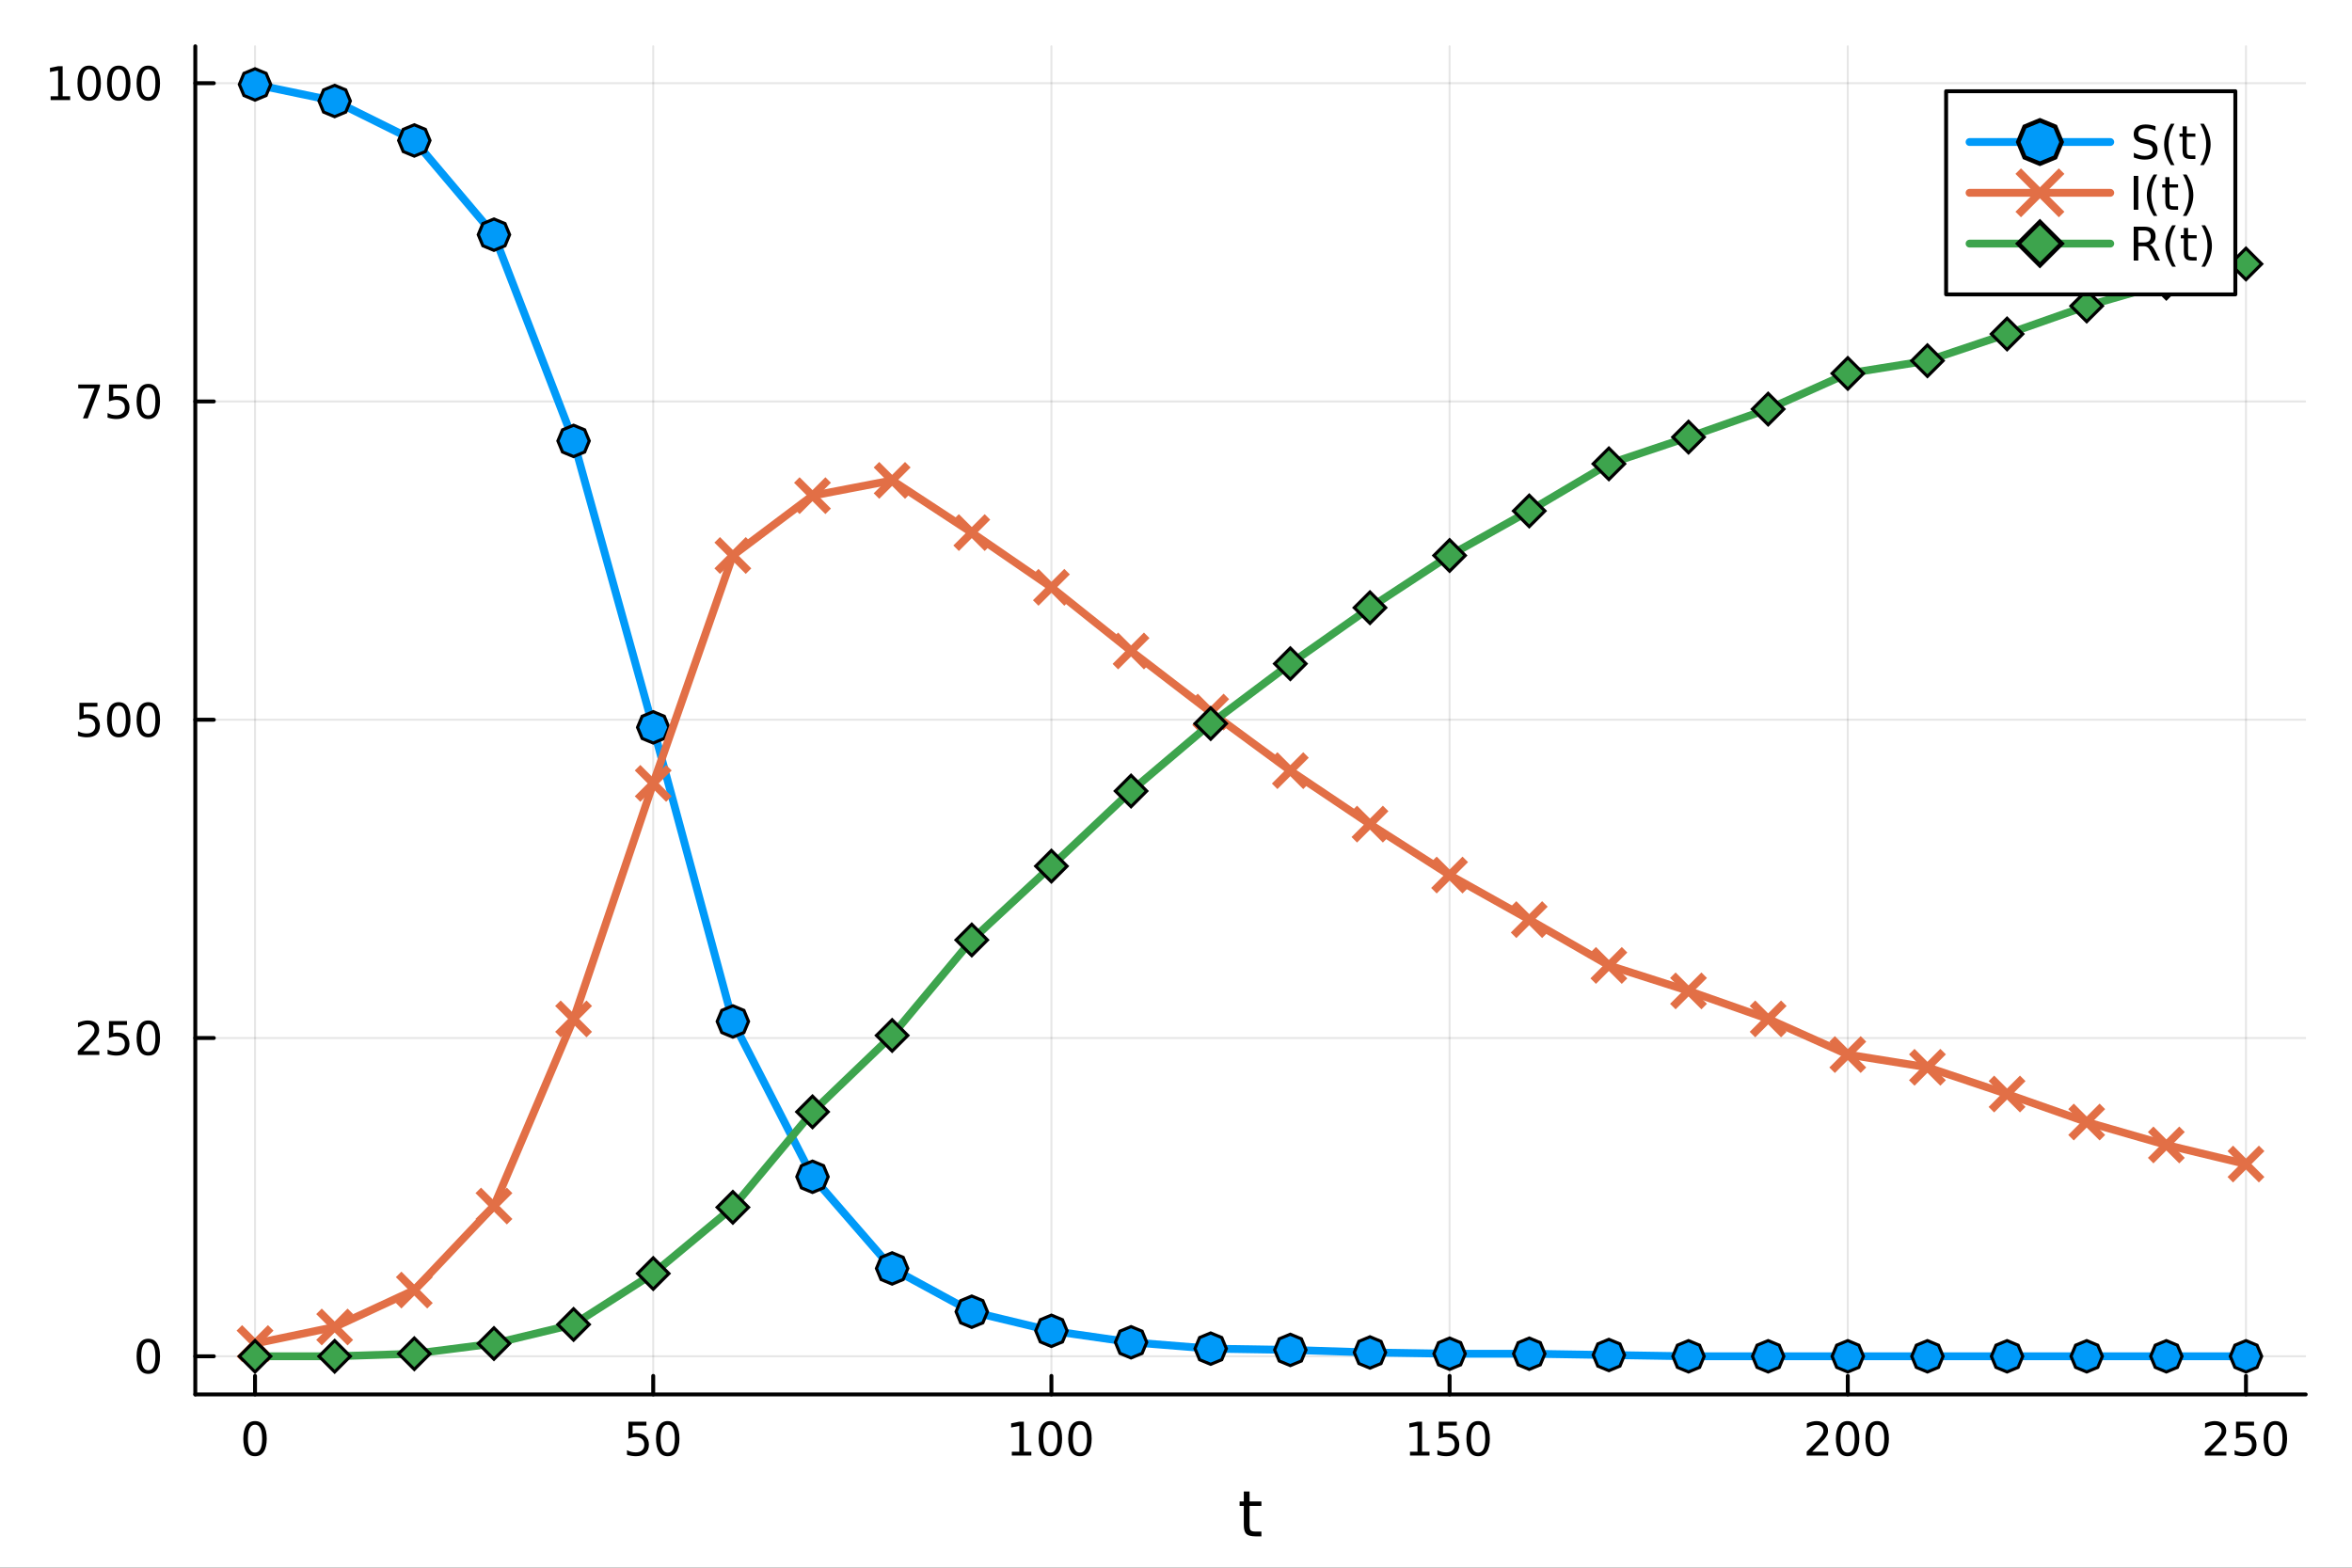 <?xml version="1.0" encoding="utf-8"?>
<svg xmlns="http://www.w3.org/2000/svg" xmlns:xlink="http://www.w3.org/1999/xlink" width="600" height="400" viewBox="0 0 2400 1600">
<rect x="0" y="0" width="2400" height="1600" fill="#333333" stroke="none"/>
<defs>
  <clipPath id="clip280">
    <rect x="0" y="0" width="2400" height="1600"/>
  </clipPath>
</defs>
<path clip-path="url(#clip280)" d="M0 1600 L2400 1600 L2400 0 L0 0  Z" fill="#ffffff" fill-rule="evenodd" fill-opacity="1"/>
<defs>
  <clipPath id="clip281">
    <rect x="480" y="0" width="1681" height="1600"/>
  </clipPath>
</defs>
<path clip-path="url(#clip280)" d="M199.283 1423.18 L2352.76 1423.18 L2352.76 47.244 L199.283 47.244  Z" fill="#ffffff" fill-rule="evenodd" fill-opacity="1"/>
<defs>
  <clipPath id="clip282">
    <rect x="199" y="47" width="2154" height="1377"/>
  </clipPath>
</defs>
<polyline clip-path="url(#clip282)" style="stroke:#000000; stroke-linecap:round; stroke-linejoin:round; stroke-width:2; stroke-opacity:0.1; fill:none" points="260.231,1423.18 260.231,47.244 "/>
<polyline clip-path="url(#clip282)" style="stroke:#000000; stroke-linecap:round; stroke-linejoin:round; stroke-width:2; stroke-opacity:0.1; fill:none" points="666.546,1423.18 666.546,47.244 "/>
<polyline clip-path="url(#clip282)" style="stroke:#000000; stroke-linecap:round; stroke-linejoin:round; stroke-width:2; stroke-opacity:0.1; fill:none" points="1072.86,1423.18 1072.86,47.244 "/>
<polyline clip-path="url(#clip282)" style="stroke:#000000; stroke-linecap:round; stroke-linejoin:round; stroke-width:2; stroke-opacity:0.1; fill:none" points="1479.18,1423.18 1479.18,47.244 "/>
<polyline clip-path="url(#clip282)" style="stroke:#000000; stroke-linecap:round; stroke-linejoin:round; stroke-width:2; stroke-opacity:0.1; fill:none" points="1885.49,1423.18 1885.49,47.244 "/>
<polyline clip-path="url(#clip282)" style="stroke:#000000; stroke-linecap:round; stroke-linejoin:round; stroke-width:2; stroke-opacity:0.1; fill:none" points="2291.81,1423.18 2291.81,47.244 "/>
<polyline clip-path="url(#clip280)" style="stroke:#000000; stroke-linecap:round; stroke-linejoin:round; stroke-width:4; stroke-opacity:1; fill:none" points="199.283,1423.18 2352.76,1423.18 "/>
<polyline clip-path="url(#clip280)" style="stroke:#000000; stroke-linecap:round; stroke-linejoin:round; stroke-width:4; stroke-opacity:1; fill:none" points="260.231,1423.18 260.231,1404.28 "/>
<polyline clip-path="url(#clip280)" style="stroke:#000000; stroke-linecap:round; stroke-linejoin:round; stroke-width:4; stroke-opacity:1; fill:none" points="666.546,1423.18 666.546,1404.28 "/>
<polyline clip-path="url(#clip280)" style="stroke:#000000; stroke-linecap:round; stroke-linejoin:round; stroke-width:4; stroke-opacity:1; fill:none" points="1072.86,1423.18 1072.86,1404.28 "/>
<polyline clip-path="url(#clip280)" style="stroke:#000000; stroke-linecap:round; stroke-linejoin:round; stroke-width:4; stroke-opacity:1; fill:none" points="1479.18,1423.18 1479.18,1404.28 "/>
<polyline clip-path="url(#clip280)" style="stroke:#000000; stroke-linecap:round; stroke-linejoin:round; stroke-width:4; stroke-opacity:1; fill:none" points="1885.49,1423.18 1885.49,1404.28 "/>
<polyline clip-path="url(#clip280)" style="stroke:#000000; stroke-linecap:round; stroke-linejoin:round; stroke-width:4; stroke-opacity:1; fill:none" points="2291.81,1423.18 2291.81,1404.28 "/>
<path clip-path="url(#clip280)" d="M260.231 1454.1 Q256.619 1454.1 254.791 1457.66 Q252.985 1461.2 252.985 1468.33 Q252.985 1475.44 254.791 1479.01 Q256.619 1482.55 260.231 1482.55 Q263.865 1482.55 265.67 1479.01 Q267.499 1475.44 267.499 1468.33 Q267.499 1461.2 265.67 1457.66 Q263.865 1454.1 260.231 1454.1 M260.231 1450.39 Q266.041 1450.39 269.096 1455 Q272.175 1459.58 272.175 1468.33 Q272.175 1477.06 269.096 1481.67 Q266.041 1486.25 260.231 1486.25 Q254.42 1486.25 251.342 1481.67 Q248.286 1477.06 248.286 1468.33 Q248.286 1459.58 251.342 1455 Q254.42 1450.39 260.231 1450.39 Z" fill="#000000" fill-rule="nonzero" fill-opacity="1" /><path clip-path="url(#clip280)" d="M641.245 1451.02 L659.602 1451.02 L659.602 1454.96 L645.528 1454.96 L645.528 1463.43 Q646.546 1463.08 647.565 1462.92 Q648.583 1462.73 649.602 1462.73 Q655.389 1462.73 658.768 1465.9 Q662.148 1469.08 662.148 1474.49 Q662.148 1480.07 658.676 1483.17 Q655.204 1486.25 648.884 1486.25 Q646.708 1486.25 644.44 1485.88 Q642.194 1485.51 639.787 1484.77 L639.787 1480.07 Q641.87 1481.2 644.093 1481.76 Q646.315 1482.32 648.792 1482.32 Q652.796 1482.32 655.134 1480.21 Q657.472 1478.1 657.472 1474.49 Q657.472 1470.88 655.134 1468.77 Q652.796 1466.67 648.792 1466.67 Q646.917 1466.67 645.042 1467.08 Q643.19 1467.5 641.245 1468.38 L641.245 1451.02 Z" fill="#000000" fill-rule="nonzero" fill-opacity="1" /><path clip-path="url(#clip280)" d="M681.361 1454.1 Q677.75 1454.1 675.921 1457.66 Q674.116 1461.2 674.116 1468.33 Q674.116 1475.44 675.921 1479.01 Q677.75 1482.55 681.361 1482.55 Q684.995 1482.55 686.801 1479.01 Q688.629 1475.44 688.629 1468.33 Q688.629 1461.2 686.801 1457.66 Q684.995 1454.1 681.361 1454.1 M681.361 1450.39 Q687.171 1450.39 690.227 1455 Q693.305 1459.58 693.305 1468.33 Q693.305 1477.06 690.227 1481.67 Q687.171 1486.25 681.361 1486.25 Q675.551 1486.25 672.472 1481.67 Q669.416 1477.06 669.416 1468.33 Q669.416 1459.58 672.472 1455 Q675.551 1450.39 681.361 1450.39 Z" fill="#000000" fill-rule="nonzero" fill-opacity="1" /><path clip-path="url(#clip280)" d="M1032.47 1481.64 L1040.11 1481.64 L1040.11 1455.28 L1031.8 1456.95 L1031.8 1452.69 L1040.06 1451.02 L1044.74 1451.02 L1044.74 1481.64 L1052.38 1481.64 L1052.38 1485.58 L1032.47 1485.58 L1032.47 1481.64 Z" fill="#000000" fill-rule="nonzero" fill-opacity="1" /><path clip-path="url(#clip280)" d="M1071.82 1454.1 Q1068.21 1454.1 1066.38 1457.66 Q1064.57 1461.2 1064.57 1468.33 Q1064.57 1475.44 1066.38 1479.01 Q1068.21 1482.55 1071.82 1482.55 Q1075.45 1482.55 1077.26 1479.01 Q1079.09 1475.44 1079.09 1468.33 Q1079.09 1461.2 1077.26 1457.66 Q1075.45 1454.1 1071.82 1454.1 M1071.82 1450.39 Q1077.63 1450.39 1080.69 1455 Q1083.76 1459.58 1083.76 1468.33 Q1083.76 1477.06 1080.69 1481.67 Q1077.63 1486.25 1071.82 1486.25 Q1066.01 1486.25 1062.93 1481.67 Q1059.88 1477.06 1059.88 1468.33 Q1059.88 1459.58 1062.93 1455 Q1066.01 1450.39 1071.82 1450.39 Z" fill="#000000" fill-rule="nonzero" fill-opacity="1" /><path clip-path="url(#clip280)" d="M1101.98 1454.1 Q1098.37 1454.1 1096.54 1457.66 Q1094.74 1461.2 1094.74 1468.33 Q1094.74 1475.44 1096.54 1479.01 Q1098.37 1482.55 1101.98 1482.55 Q1105.62 1482.55 1107.42 1479.01 Q1109.25 1475.44 1109.25 1468.33 Q1109.25 1461.2 1107.42 1457.66 Q1105.62 1454.1 1101.98 1454.1 M1101.98 1450.39 Q1107.79 1450.39 1110.85 1455 Q1113.93 1459.58 1113.93 1468.33 Q1113.93 1477.06 1110.85 1481.67 Q1107.79 1486.25 1101.98 1486.25 Q1096.17 1486.25 1093.09 1481.67 Q1090.04 1477.06 1090.04 1468.33 Q1090.04 1459.58 1093.09 1455 Q1096.17 1450.39 1101.98 1450.39 Z" fill="#000000" fill-rule="nonzero" fill-opacity="1" /><path clip-path="url(#clip280)" d="M1438.78 1481.64 L1446.42 1481.64 L1446.42 1455.28 L1438.11 1456.95 L1438.11 1452.69 L1446.38 1451.02 L1451.05 1451.02 L1451.05 1481.64 L1458.69 1481.64 L1458.69 1485.58 L1438.78 1485.58 L1438.78 1481.64 Z" fill="#000000" fill-rule="nonzero" fill-opacity="1" /><path clip-path="url(#clip280)" d="M1468.18 1451.02 L1486.54 1451.02 L1486.54 1454.96 L1472.46 1454.96 L1472.46 1463.43 Q1473.48 1463.08 1474.5 1462.92 Q1475.52 1462.73 1476.54 1462.73 Q1482.33 1462.73 1485.71 1465.9 Q1489.08 1469.08 1489.08 1474.49 Q1489.08 1480.07 1485.61 1483.17 Q1482.14 1486.25 1475.82 1486.25 Q1473.64 1486.25 1471.38 1485.88 Q1469.13 1485.51 1466.72 1484.77 L1466.72 1480.07 Q1468.81 1481.2 1471.03 1481.76 Q1473.25 1482.32 1475.73 1482.32 Q1479.73 1482.32 1482.07 1480.21 Q1484.41 1478.1 1484.41 1474.49 Q1484.41 1470.88 1482.07 1468.77 Q1479.73 1466.67 1475.73 1466.67 Q1473.85 1466.67 1471.98 1467.08 Q1470.13 1467.5 1468.18 1468.38 L1468.18 1451.02 Z" fill="#000000" fill-rule="nonzero" fill-opacity="1" /><path clip-path="url(#clip280)" d="M1508.3 1454.1 Q1504.69 1454.1 1502.86 1457.66 Q1501.05 1461.2 1501.05 1468.33 Q1501.05 1475.44 1502.86 1479.01 Q1504.69 1482.55 1508.3 1482.55 Q1511.93 1482.55 1513.74 1479.01 Q1515.57 1475.44 1515.57 1468.33 Q1515.57 1461.2 1513.74 1457.66 Q1511.93 1454.1 1508.3 1454.1 M1508.3 1450.39 Q1514.11 1450.39 1517.16 1455 Q1520.24 1459.58 1520.24 1468.33 Q1520.24 1477.06 1517.16 1481.67 Q1514.11 1486.25 1508.3 1486.25 Q1502.49 1486.25 1499.41 1481.67 Q1496.35 1477.06 1496.35 1468.33 Q1496.35 1459.58 1499.41 1455 Q1502.49 1450.39 1508.3 1450.39 Z" fill="#000000" fill-rule="nonzero" fill-opacity="1" /><path clip-path="url(#clip280)" d="M1849.19 1481.64 L1865.5 1481.64 L1865.5 1485.58 L1843.56 1485.58 L1843.56 1481.64 Q1846.22 1478.89 1850.81 1474.26 Q1855.41 1469.61 1856.59 1468.27 Q1858.84 1465.74 1859.72 1464.01 Q1860.62 1462.25 1860.62 1460.56 Q1860.62 1457.8 1858.68 1456.07 Q1856.75 1454.33 1853.65 1454.33 Q1851.45 1454.33 1849 1455.09 Q1846.57 1455.86 1843.79 1457.41 L1843.79 1452.69 Q1846.62 1451.55 1849.07 1450.97 Q1851.52 1450.39 1853.56 1450.39 Q1858.93 1450.39 1862.13 1453.08 Q1865.32 1455.77 1865.32 1460.26 Q1865.32 1462.39 1864.51 1464.31 Q1863.72 1466.2 1861.62 1468.8 Q1861.04 1469.47 1857.94 1472.69 Q1854.83 1475.88 1849.19 1481.64 Z" fill="#000000" fill-rule="nonzero" fill-opacity="1" /><path clip-path="url(#clip280)" d="M1885.32 1454.1 Q1881.71 1454.1 1879.88 1457.66 Q1878.07 1461.2 1878.07 1468.33 Q1878.07 1475.44 1879.88 1479.01 Q1881.71 1482.55 1885.32 1482.55 Q1888.95 1482.55 1890.76 1479.01 Q1892.59 1475.44 1892.59 1468.33 Q1892.59 1461.2 1890.76 1457.66 Q1888.95 1454.1 1885.32 1454.1 M1885.32 1450.39 Q1891.13 1450.39 1894.19 1455 Q1897.26 1459.58 1897.26 1468.33 Q1897.26 1477.06 1894.19 1481.67 Q1891.13 1486.25 1885.32 1486.25 Q1879.51 1486.25 1876.43 1481.67 Q1873.37 1477.06 1873.37 1468.33 Q1873.37 1459.58 1876.43 1455 Q1879.51 1450.39 1885.32 1450.39 Z" fill="#000000" fill-rule="nonzero" fill-opacity="1" /><path clip-path="url(#clip280)" d="M1915.48 1454.1 Q1911.87 1454.1 1910.04 1457.66 Q1908.24 1461.2 1908.24 1468.33 Q1908.24 1475.44 1910.04 1479.01 Q1911.87 1482.55 1915.48 1482.55 Q1919.12 1482.55 1920.92 1479.01 Q1922.75 1475.44 1922.75 1468.33 Q1922.75 1461.2 1920.92 1457.66 Q1919.12 1454.1 1915.48 1454.1 M1915.48 1450.39 Q1921.29 1450.39 1924.35 1455 Q1927.43 1459.58 1927.43 1468.33 Q1927.43 1477.06 1924.35 1481.67 Q1921.29 1486.25 1915.48 1486.25 Q1909.67 1486.25 1906.59 1481.67 Q1903.54 1477.06 1903.54 1468.33 Q1903.54 1459.58 1906.59 1455 Q1909.67 1450.39 1915.48 1450.39 Z" fill="#000000" fill-rule="nonzero" fill-opacity="1" /><path clip-path="url(#clip280)" d="M2255.5 1481.64 L2271.82 1481.64 L2271.82 1485.58 L2249.88 1485.58 L2249.88 1481.64 Q2252.54 1478.89 2257.12 1474.26 Q2261.73 1469.61 2262.91 1468.27 Q2265.15 1465.74 2266.03 1464.01 Q2266.94 1462.25 2266.94 1460.56 Q2266.94 1457.8 2264.99 1456.07 Q2263.07 1454.33 2259.97 1454.33 Q2257.77 1454.33 2255.32 1455.09 Q2252.89 1455.86 2250.11 1457.41 L2250.11 1452.69 Q2252.93 1451.55 2255.39 1450.97 Q2257.84 1450.39 2259.88 1450.39 Q2265.25 1450.39 2268.44 1453.08 Q2271.64 1455.77 2271.64 1460.26 Q2271.64 1462.39 2270.82 1464.31 Q2270.04 1466.2 2267.93 1468.8 Q2267.35 1469.47 2264.25 1472.69 Q2261.15 1475.88 2255.5 1481.64 Z" fill="#000000" fill-rule="nonzero" fill-opacity="1" /><path clip-path="url(#clip280)" d="M2281.68 1451.02 L2300.04 1451.02 L2300.04 1454.96 L2285.96 1454.96 L2285.96 1463.43 Q2286.98 1463.08 2288 1462.92 Q2289.02 1462.73 2290.04 1462.73 Q2295.82 1462.73 2299.2 1465.9 Q2302.58 1469.08 2302.58 1474.49 Q2302.58 1480.07 2299.11 1483.17 Q2295.64 1486.25 2289.32 1486.25 Q2287.14 1486.25 2284.88 1485.88 Q2282.63 1485.51 2280.22 1484.77 L2280.22 1480.07 Q2282.31 1481.2 2284.53 1481.76 Q2286.75 1482.32 2289.23 1482.32 Q2293.23 1482.32 2295.57 1480.21 Q2297.91 1478.1 2297.91 1474.49 Q2297.91 1470.88 2295.57 1468.77 Q2293.23 1466.67 2289.23 1466.67 Q2287.35 1466.67 2285.48 1467.08 Q2283.63 1467.5 2281.68 1468.38 L2281.68 1451.02 Z" fill="#000000" fill-rule="nonzero" fill-opacity="1" /><path clip-path="url(#clip280)" d="M2321.8 1454.1 Q2318.19 1454.1 2316.36 1457.66 Q2314.55 1461.2 2314.55 1468.33 Q2314.55 1475.44 2316.36 1479.01 Q2318.19 1482.55 2321.8 1482.55 Q2325.43 1482.55 2327.24 1479.01 Q2329.07 1475.44 2329.07 1468.33 Q2329.07 1461.2 2327.24 1457.66 Q2325.43 1454.1 2321.8 1454.1 M2321.8 1450.39 Q2327.61 1450.39 2330.66 1455 Q2333.74 1459.58 2333.74 1468.33 Q2333.74 1477.06 2330.66 1481.67 Q2327.61 1486.25 2321.8 1486.25 Q2315.99 1486.25 2312.91 1481.67 Q2309.85 1477.06 2309.85 1468.33 Q2309.85 1459.58 2312.91 1455 Q2315.99 1450.39 2321.8 1450.39 Z" fill="#000000" fill-rule="nonzero" fill-opacity="1" /><path clip-path="url(#clip280)" d="M1275.08 1522.27 L1275.08 1532.4 L1287.14 1532.4 L1287.14 1536.95 L1275.08 1536.95 L1275.08 1556.3 Q1275.08 1560.66 1276.26 1561.9 Q1277.47 1563.14 1281.13 1563.14 L1287.14 1563.14 L1287.14 1568.04 L1281.13 1568.04 Q1274.35 1568.04 1271.77 1565.53 Q1269.19 1562.98 1269.19 1556.3 L1269.19 1536.95 L1264.9 1536.95 L1264.9 1532.4 L1269.19 1532.4 L1269.19 1522.27 L1275.08 1522.27 Z" fill="#000000" fill-rule="nonzero" fill-opacity="1" /><polyline clip-path="url(#clip282)" style="stroke:#000000; stroke-linecap:round; stroke-linejoin:round; stroke-width:2; stroke-opacity:0.1; fill:none" points="199.283,1384.24 2352.76,1384.24 "/>
<polyline clip-path="url(#clip282)" style="stroke:#000000; stroke-linecap:round; stroke-linejoin:round; stroke-width:2; stroke-opacity:0.1; fill:none" points="199.283,1059.4 2352.76,1059.4 "/>
<polyline clip-path="url(#clip282)" style="stroke:#000000; stroke-linecap:round; stroke-linejoin:round; stroke-width:2; stroke-opacity:0.1; fill:none" points="199.283,734.562 2352.76,734.562 "/>
<polyline clip-path="url(#clip282)" style="stroke:#000000; stroke-linecap:round; stroke-linejoin:round; stroke-width:2; stroke-opacity:0.1; fill:none" points="199.283,409.724 2352.76,409.724 "/>
<polyline clip-path="url(#clip282)" style="stroke:#000000; stroke-linecap:round; stroke-linejoin:round; stroke-width:2; stroke-opacity:0.1; fill:none" points="199.283,84.886 2352.76,84.886 "/>
<polyline clip-path="url(#clip280)" style="stroke:#000000; stroke-linecap:round; stroke-linejoin:round; stroke-width:4; stroke-opacity:1; fill:none" points="199.283,1423.18 199.283,47.244 "/>
<polyline clip-path="url(#clip280)" style="stroke:#000000; stroke-linecap:round; stroke-linejoin:round; stroke-width:4; stroke-opacity:1; fill:none" points="199.283,1384.24 218.181,1384.24 "/>
<polyline clip-path="url(#clip280)" style="stroke:#000000; stroke-linecap:round; stroke-linejoin:round; stroke-width:4; stroke-opacity:1; fill:none" points="199.283,1059.4 218.181,1059.4 "/>
<polyline clip-path="url(#clip280)" style="stroke:#000000; stroke-linecap:round; stroke-linejoin:round; stroke-width:4; stroke-opacity:1; fill:none" points="199.283,734.562 218.181,734.562 "/>
<polyline clip-path="url(#clip280)" style="stroke:#000000; stroke-linecap:round; stroke-linejoin:round; stroke-width:4; stroke-opacity:1; fill:none" points="199.283,409.724 218.181,409.724 "/>
<polyline clip-path="url(#clip280)" style="stroke:#000000; stroke-linecap:round; stroke-linejoin:round; stroke-width:4; stroke-opacity:1; fill:none" points="199.283,84.886 218.181,84.886 "/>
<path clip-path="url(#clip280)" d="M151.339 1370.04 Q147.728 1370.04 145.899 1373.6 Q144.093 1377.14 144.093 1384.27 Q144.093 1391.38 145.899 1394.94 Q147.728 1398.49 151.339 1398.49 Q154.973 1398.49 156.779 1394.94 Q158.607 1391.38 158.607 1384.27 Q158.607 1377.14 156.779 1373.6 Q154.973 1370.04 151.339 1370.04 M151.339 1366.33 Q157.149 1366.33 160.205 1370.94 Q163.283 1375.52 163.283 1384.27 Q163.283 1393 160.205 1397.61 Q157.149 1402.19 151.339 1402.19 Q145.529 1402.19 142.45 1397.61 Q139.394 1393 139.394 1384.27 Q139.394 1375.52 142.45 1370.94 Q145.529 1366.33 151.339 1366.33 Z" fill="#000000" fill-rule="nonzero" fill-opacity="1" /><path clip-path="url(#clip280)" d="M85.043 1072.75 L101.362 1072.75 L101.362 1076.68 L79.418 1076.68 L79.418 1072.75 Q82.08 1069.99 86.663 1065.36 Q91.27 1060.71 92.45 1059.37 Q94.696 1056.84 95.575 1055.11 Q96.478 1053.35 96.478 1051.66 Q96.478 1048.9 94.534 1047.17 Q92.612 1045.43 89.51 1045.43 Q87.311 1045.43 84.858 1046.19 Q82.427 1046.96 79.649 1048.51 L79.649 1043.79 Q82.473 1042.65 84.927 1042.07 Q87.381 1041.5 89.418 1041.5 Q94.788 1041.5 97.983 1044.18 Q101.177 1046.87 101.177 1051.36 Q101.177 1053.49 100.367 1055.41 Q99.58 1057.31 97.473 1059.9 Q96.895 1060.57 93.793 1063.79 Q90.691 1066.98 85.043 1072.75 Z" fill="#000000" fill-rule="nonzero" fill-opacity="1" /><path clip-path="url(#clip280)" d="M111.223 1042.12 L129.58 1042.12 L129.58 1046.06 L115.506 1046.06 L115.506 1054.53 Q116.524 1054.18 117.543 1054.02 Q118.561 1053.83 119.58 1053.83 Q125.367 1053.83 128.746 1057 Q132.126 1060.18 132.126 1065.59 Q132.126 1071.17 128.654 1074.27 Q125.182 1077.35 118.862 1077.35 Q116.686 1077.35 114.418 1076.98 Q112.172 1076.61 109.765 1075.87 L109.765 1071.17 Q111.848 1072.31 114.07 1072.86 Q116.293 1073.42 118.77 1073.42 Q122.774 1073.42 125.112 1071.31 Q127.45 1069.2 127.45 1065.59 Q127.45 1061.98 125.112 1059.87 Q122.774 1057.77 118.77 1057.77 Q116.895 1057.77 115.02 1058.19 Q113.168 1058.6 111.223 1059.48 L111.223 1042.12 Z" fill="#000000" fill-rule="nonzero" fill-opacity="1" /><path clip-path="url(#clip280)" d="M151.339 1045.2 Q147.728 1045.2 145.899 1048.76 Q144.093 1052.31 144.093 1059.44 Q144.093 1066.54 145.899 1070.11 Q147.728 1073.65 151.339 1073.65 Q154.973 1073.65 156.779 1070.11 Q158.607 1066.54 158.607 1059.44 Q158.607 1052.31 156.779 1048.76 Q154.973 1045.2 151.339 1045.2 M151.339 1041.5 Q157.149 1041.5 160.205 1046.1 Q163.283 1050.69 163.283 1059.44 Q163.283 1068.16 160.205 1072.77 Q157.149 1077.35 151.339 1077.35 Q145.529 1077.35 142.45 1072.77 Q139.394 1068.16 139.394 1059.44 Q139.394 1050.69 142.45 1046.1 Q145.529 1041.5 151.339 1041.5 Z" fill="#000000" fill-rule="nonzero" fill-opacity="1" /><path clip-path="url(#clip280)" d="M81.061 717.282 L99.418 717.282 L99.418 721.217 L85.344 721.217 L85.344 729.69 Q86.362 729.342 87.381 729.18 Q88.399 728.995 89.418 728.995 Q95.205 728.995 98.585 732.166 Q101.964 735.338 101.964 740.754 Q101.964 746.333 98.492 749.435 Q95.02 752.514 88.7 752.514 Q86.524 752.514 84.256 752.143 Q82.01 751.773 79.603 751.032 L79.603 746.333 Q81.686 747.467 83.909 748.023 Q86.131 748.578 88.608 748.578 Q92.612 748.578 94.95 746.472 Q97.288 744.365 97.288 740.754 Q97.288 737.143 94.95 735.037 Q92.612 732.93 88.608 732.93 Q86.733 732.93 84.858 733.347 Q83.006 733.764 81.061 734.643 L81.061 717.282 Z" fill="#000000" fill-rule="nonzero" fill-opacity="1" /><path clip-path="url(#clip280)" d="M121.177 720.361 Q117.566 720.361 115.737 723.926 Q113.932 727.467 113.932 734.597 Q113.932 741.703 115.737 745.268 Q117.566 748.81 121.177 748.81 Q124.811 748.81 126.617 745.268 Q128.445 741.703 128.445 734.597 Q128.445 727.467 126.617 723.926 Q124.811 720.361 121.177 720.361 M121.177 716.657 Q126.987 716.657 130.043 721.264 Q133.121 725.847 133.121 734.597 Q133.121 743.324 130.043 747.93 Q126.987 752.514 121.177 752.514 Q115.367 752.514 112.288 747.93 Q109.233 743.324 109.233 734.597 Q109.233 725.847 112.288 721.264 Q115.367 716.657 121.177 716.657 Z" fill="#000000" fill-rule="nonzero" fill-opacity="1" /><path clip-path="url(#clip280)" d="M151.339 720.361 Q147.728 720.361 145.899 723.926 Q144.093 727.467 144.093 734.597 Q144.093 741.703 145.899 745.268 Q147.728 748.81 151.339 748.81 Q154.973 748.81 156.779 745.268 Q158.607 741.703 158.607 734.597 Q158.607 727.467 156.779 723.926 Q154.973 720.361 151.339 720.361 M151.339 716.657 Q157.149 716.657 160.205 721.264 Q163.283 725.847 163.283 734.597 Q163.283 743.324 160.205 747.93 Q157.149 752.514 151.339 752.514 Q145.529 752.514 142.45 747.93 Q139.394 743.324 139.394 734.597 Q139.394 725.847 142.45 721.264 Q145.529 716.657 151.339 716.657 Z" fill="#000000" fill-rule="nonzero" fill-opacity="1" /><path clip-path="url(#clip280)" d="M79.835 392.444 L102.057 392.444 L102.057 394.435 L89.51 427.004 L84.626 427.004 L96.432 396.379 L79.835 396.379 L79.835 392.444 Z" fill="#000000" fill-rule="nonzero" fill-opacity="1" /><path clip-path="url(#clip280)" d="M111.223 392.444 L129.58 392.444 L129.58 396.379 L115.506 396.379 L115.506 404.852 Q116.524 404.504 117.543 404.342 Q118.561 404.157 119.58 404.157 Q125.367 404.157 128.746 407.328 Q132.126 410.5 132.126 415.916 Q132.126 421.495 128.654 424.597 Q125.182 427.676 118.862 427.676 Q116.686 427.676 114.418 427.305 Q112.172 426.935 109.765 426.194 L109.765 421.495 Q111.848 422.629 114.07 423.185 Q116.293 423.74 118.77 423.74 Q122.774 423.74 125.112 421.634 Q127.45 419.527 127.45 415.916 Q127.45 412.305 125.112 410.199 Q122.774 408.092 118.77 408.092 Q116.895 408.092 115.02 408.509 Q113.168 408.926 111.223 409.805 L111.223 392.444 Z" fill="#000000" fill-rule="nonzero" fill-opacity="1" /><path clip-path="url(#clip280)" d="M151.339 395.523 Q147.728 395.523 145.899 399.088 Q144.093 402.629 144.093 409.759 Q144.093 416.865 145.899 420.43 Q147.728 423.972 151.339 423.972 Q154.973 423.972 156.779 420.43 Q158.607 416.865 158.607 409.759 Q158.607 402.629 156.779 399.088 Q154.973 395.523 151.339 395.523 M151.339 391.819 Q157.149 391.819 160.205 396.426 Q163.283 401.009 163.283 409.759 Q163.283 418.486 160.205 423.092 Q157.149 427.676 151.339 427.676 Q145.529 427.676 142.45 423.092 Q139.394 418.486 139.394 409.759 Q139.394 401.009 142.45 396.426 Q145.529 391.819 151.339 391.819 Z" fill="#000000" fill-rule="nonzero" fill-opacity="1" /><path clip-path="url(#clip280)" d="M51.663 98.231 L59.302 98.231 L59.302 71.866 L50.992 73.532 L50.992 69.273 L59.256 67.606 L63.932 67.606 L63.932 98.231 L71.571 98.231 L71.571 102.166 L51.663 102.166 L51.663 98.231 Z" fill="#000000" fill-rule="nonzero" fill-opacity="1" /><path clip-path="url(#clip280)" d="M91.015 70.685 Q87.404 70.685 85.575 74.25 Q83.77 77.791 83.77 84.921 Q83.77 92.028 85.575 95.592 Q87.404 99.134 91.015 99.134 Q94.649 99.134 96.455 95.592 Q98.284 92.028 98.284 84.921 Q98.284 77.791 96.455 74.25 Q94.649 70.685 91.015 70.685 M91.015 66.981 Q96.825 66.981 99.881 71.588 Q102.959 76.171 102.959 84.921 Q102.959 93.648 99.881 98.254 Q96.825 102.838 91.015 102.838 Q85.205 102.838 82.126 98.254 Q79.071 93.648 79.071 84.921 Q79.071 76.171 82.126 71.588 Q85.205 66.981 91.015 66.981 Z" fill="#000000" fill-rule="nonzero" fill-opacity="1" /><path clip-path="url(#clip280)" d="M121.177 70.685 Q117.566 70.685 115.737 74.25 Q113.932 77.791 113.932 84.921 Q113.932 92.028 115.737 95.592 Q117.566 99.134 121.177 99.134 Q124.811 99.134 126.617 95.592 Q128.445 92.028 128.445 84.921 Q128.445 77.791 126.617 74.25 Q124.811 70.685 121.177 70.685 M121.177 66.981 Q126.987 66.981 130.043 71.588 Q133.121 76.171 133.121 84.921 Q133.121 93.648 130.043 98.254 Q126.987 102.838 121.177 102.838 Q115.367 102.838 112.288 98.254 Q109.233 93.648 109.233 84.921 Q109.233 76.171 112.288 71.588 Q115.367 66.981 121.177 66.981 Z" fill="#000000" fill-rule="nonzero" fill-opacity="1" /><path clip-path="url(#clip280)" d="M151.339 70.685 Q147.728 70.685 145.899 74.25 Q144.093 77.791 144.093 84.921 Q144.093 92.028 145.899 95.592 Q147.728 99.134 151.339 99.134 Q154.973 99.134 156.779 95.592 Q158.607 92.028 158.607 84.921 Q158.607 77.791 156.779 74.25 Q154.973 70.685 151.339 70.685 M151.339 66.981 Q157.149 66.981 160.205 71.588 Q163.283 76.171 163.283 84.921 Q163.283 93.648 160.205 98.254 Q157.149 102.838 151.339 102.838 Q145.529 102.838 142.45 98.254 Q139.394 93.648 139.394 84.921 Q139.394 76.171 142.45 71.588 Q145.529 66.981 151.339 66.981 Z" fill="#000000" fill-rule="nonzero" fill-opacity="1" /><polyline clip-path="url(#clip282)" style="stroke:#009af9; stroke-linecap:round; stroke-linejoin:round; stroke-width:8; stroke-opacity:1; fill:none" points="260.231,86.186 341.494,103.077 422.757,143.357 504.02,239.509 585.283,450.004 666.546,742.358 747.809,1042.51 829.072,1201.03 910.336,1294.58 991.599,1338.76 1072.86,1358.25 1154.12,1369.95 1235.39,1376.44 1316.65,1377.74 1397.91,1380.34 1479.18,1381.64 1560.44,1381.64 1641.7,1382.94 1722.97,1384.24 1804.23,1384.24 1885.49,1384.24 1966.76,1384.24 2048.02,1384.24 2129.28,1384.24 2210.55,1384.24 2291.81,1384.24 "/>
<path clip-path="url(#clip282)" d="M260.231 102.186 L248.919 97.498 L244.231 86.186 L248.919 74.874 L260.231 70.186 L271.543 74.874 L276.231 86.186 L271.543 97.498 Z" fill="#009af9" fill-rule="evenodd" fill-opacity="1" stroke="#000000" stroke-opacity="1" stroke-width="3.2"/>
<path clip-path="url(#clip282)" d="M341.494 119.077 L330.182 114.389 L325.494 103.077 L330.182 91.765 L341.494 87.077 L352.806 91.765 L357.494 103.077 L352.806 114.389 Z" fill="#009af9" fill-rule="evenodd" fill-opacity="1" stroke="#000000" stroke-opacity="1" stroke-width="3.2"/>
<path clip-path="url(#clip282)" d="M422.757 159.357 L411.445 154.669 L406.757 143.357 L411.445 132.045 L422.757 127.357 L434.069 132.045 L438.757 143.357 L434.069 154.669 Z" fill="#009af9" fill-rule="evenodd" fill-opacity="1" stroke="#000000" stroke-opacity="1" stroke-width="3.2"/>
<path clip-path="url(#clip282)" d="M504.02 255.509 L492.708 250.821 L488.02 239.509 L492.708 228.197 L504.02 223.509 L515.332 228.197 L520.02 239.509 L515.332 250.821 Z" fill="#009af9" fill-rule="evenodd" fill-opacity="1" stroke="#000000" stroke-opacity="1" stroke-width="3.2"/>
<path clip-path="url(#clip282)" d="M585.283 466.004 L573.971 461.316 L569.283 450.004 L573.971 438.692 L585.283 434.004 L596.595 438.692 L601.283 450.004 L596.595 461.316 Z" fill="#009af9" fill-rule="evenodd" fill-opacity="1" stroke="#000000" stroke-opacity="1" stroke-width="3.2"/>
<path clip-path="url(#clip282)" d="M666.546 758.358 L655.234 753.67 L650.546 742.358 L655.234 731.046 L666.546 726.358 L677.858 731.046 L682.546 742.358 L677.858 753.67 Z" fill="#009af9" fill-rule="evenodd" fill-opacity="1" stroke="#000000" stroke-opacity="1" stroke-width="3.2"/>
<path clip-path="url(#clip282)" d="M747.809 1058.51 L736.497 1053.82 L731.809 1042.51 L736.497 1031.2 L747.809 1026.51 L759.121 1031.2 L763.809 1042.51 L759.121 1053.82 Z" fill="#009af9" fill-rule="evenodd" fill-opacity="1" stroke="#000000" stroke-opacity="1" stroke-width="3.2"/>
<path clip-path="url(#clip282)" d="M829.072 1217.03 L817.76 1212.34 L813.072 1201.03 L817.76 1189.72 L829.072 1185.03 L840.384 1189.72 L845.072 1201.03 L840.384 1212.34 Z" fill="#009af9" fill-rule="evenodd" fill-opacity="1" stroke="#000000" stroke-opacity="1" stroke-width="3.2"/>
<path clip-path="url(#clip282)" d="M910.336 1310.58 L899.024 1305.89 L894.336 1294.58 L899.024 1283.27 L910.336 1278.58 L921.648 1283.27 L926.336 1294.58 L921.648 1305.89 Z" fill="#009af9" fill-rule="evenodd" fill-opacity="1" stroke="#000000" stroke-opacity="1" stroke-width="3.2"/>
<path clip-path="url(#clip282)" d="M991.599 1354.76 L980.287 1350.07 L975.599 1338.76 L980.287 1327.45 L991.599 1322.76 L1002.91 1327.45 L1007.6 1338.76 L1002.91 1350.07 Z" fill="#009af9" fill-rule="evenodd" fill-opacity="1" stroke="#000000" stroke-opacity="1" stroke-width="3.2"/>
<path clip-path="url(#clip282)" d="M1072.86 1374.25 L1061.55 1369.56 L1056.86 1358.25 L1061.55 1346.94 L1072.86 1342.25 L1084.17 1346.94 L1088.86 1358.25 L1084.17 1369.56 Z" fill="#009af9" fill-rule="evenodd" fill-opacity="1" stroke="#000000" stroke-opacity="1" stroke-width="3.2"/>
<path clip-path="url(#clip282)" d="M1154.12 1385.95 L1142.81 1381.26 L1138.12 1369.95 L1142.81 1358.63 L1154.12 1353.95 L1165.44 1358.63 L1170.12 1369.95 L1165.44 1381.26 Z" fill="#009af9" fill-rule="evenodd" fill-opacity="1" stroke="#000000" stroke-opacity="1" stroke-width="3.2"/>
<path clip-path="url(#clip282)" d="M1235.39 1392.44 L1224.08 1387.75 L1219.39 1376.44 L1224.08 1365.13 L1235.39 1360.44 L1246.7 1365.13 L1251.39 1376.44 L1246.7 1387.75 Z" fill="#009af9" fill-rule="evenodd" fill-opacity="1" stroke="#000000" stroke-opacity="1" stroke-width="3.2"/>
<path clip-path="url(#clip282)" d="M1316.65 1393.74 L1305.34 1389.05 L1300.65 1377.74 L1305.34 1366.43 L1316.65 1361.74 L1327.96 1366.43 L1332.65 1377.74 L1327.96 1389.05 Z" fill="#009af9" fill-rule="evenodd" fill-opacity="1" stroke="#000000" stroke-opacity="1" stroke-width="3.2"/>
<path clip-path="url(#clip282)" d="M1397.91 1396.34 L1386.6 1391.65 L1381.91 1380.34 L1386.6 1369.03 L1397.91 1364.34 L1409.23 1369.03 L1413.91 1380.34 L1409.23 1391.65 Z" fill="#009af9" fill-rule="evenodd" fill-opacity="1" stroke="#000000" stroke-opacity="1" stroke-width="3.2"/>
<path clip-path="url(#clip282)" d="M1479.18 1397.64 L1467.87 1392.95 L1463.18 1381.64 L1467.87 1370.33 L1479.18 1365.64 L1490.49 1370.33 L1495.18 1381.64 L1490.49 1392.95 Z" fill="#009af9" fill-rule="evenodd" fill-opacity="1" stroke="#000000" stroke-opacity="1" stroke-width="3.2"/>
<path clip-path="url(#clip282)" d="M1560.44 1397.64 L1549.13 1392.95 L1544.44 1381.64 L1549.13 1370.33 L1560.44 1365.64 L1571.75 1370.33 L1576.44 1381.64 L1571.75 1392.95 Z" fill="#009af9" fill-rule="evenodd" fill-opacity="1" stroke="#000000" stroke-opacity="1" stroke-width="3.2"/>
<path clip-path="url(#clip282)" d="M1641.7 1398.94 L1630.39 1394.25 L1625.7 1382.94 L1630.39 1371.63 L1641.7 1366.94 L1653.02 1371.63 L1657.7 1382.94 L1653.02 1394.25 Z" fill="#009af9" fill-rule="evenodd" fill-opacity="1" stroke="#000000" stroke-opacity="1" stroke-width="3.2"/>
<path clip-path="url(#clip282)" d="M1722.97 1400.24 L1711.65 1395.55 L1706.97 1384.24 L1711.65 1372.93 L1722.97 1368.24 L1734.28 1372.93 L1738.97 1384.24 L1734.28 1395.55 Z" fill="#009af9" fill-rule="evenodd" fill-opacity="1" stroke="#000000" stroke-opacity="1" stroke-width="3.2"/>
<path clip-path="url(#clip282)" d="M1804.23 1400.24 L1792.92 1395.55 L1788.23 1384.24 L1792.92 1372.93 L1804.23 1368.24 L1815.54 1372.93 L1820.23 1384.24 L1815.54 1395.55 Z" fill="#009af9" fill-rule="evenodd" fill-opacity="1" stroke="#000000" stroke-opacity="1" stroke-width="3.2"/>
<path clip-path="url(#clip282)" d="M1885.49 1400.24 L1874.18 1395.55 L1869.49 1384.24 L1874.18 1372.93 L1885.49 1368.24 L1896.8 1372.93 L1901.49 1384.24 L1896.8 1395.55 Z" fill="#009af9" fill-rule="evenodd" fill-opacity="1" stroke="#000000" stroke-opacity="1" stroke-width="3.2"/>
<path clip-path="url(#clip282)" d="M1966.76 1400.24 L1955.44 1395.55 L1950.76 1384.24 L1955.44 1372.93 L1966.76 1368.24 L1978.07 1372.93 L1982.76 1384.24 L1978.07 1395.55 Z" fill="#009af9" fill-rule="evenodd" fill-opacity="1" stroke="#000000" stroke-opacity="1" stroke-width="3.2"/>
<path clip-path="url(#clip282)" d="M2048.02 1400.24 L2036.71 1395.55 L2032.02 1384.24 L2036.71 1372.93 L2048.02 1368.24 L2059.33 1372.93 L2064.02 1384.24 L2059.33 1395.55 Z" fill="#009af9" fill-rule="evenodd" fill-opacity="1" stroke="#000000" stroke-opacity="1" stroke-width="3.2"/>
<path clip-path="url(#clip282)" d="M2129.28 1400.24 L2117.97 1395.55 L2113.28 1384.24 L2117.97 1372.93 L2129.28 1368.24 L2140.59 1372.93 L2145.28 1384.24 L2140.59 1395.55 Z" fill="#009af9" fill-rule="evenodd" fill-opacity="1" stroke="#000000" stroke-opacity="1" stroke-width="3.2"/>
<path clip-path="url(#clip282)" d="M2210.55 1400.24 L2199.23 1395.55 L2194.55 1384.24 L2199.23 1372.93 L2210.55 1368.24 L2221.86 1372.93 L2226.55 1384.24 L2221.86 1395.55 Z" fill="#009af9" fill-rule="evenodd" fill-opacity="1" stroke="#000000" stroke-opacity="1" stroke-width="3.2"/>
<path clip-path="url(#clip282)" d="M2291.81 1400.24 L2280.5 1395.55 L2275.81 1384.24 L2280.5 1372.93 L2291.81 1368.24 L2303.12 1372.93 L2307.81 1384.24 L2303.12 1395.55 Z" fill="#009af9" fill-rule="evenodd" fill-opacity="1" stroke="#000000" stroke-opacity="1" stroke-width="3.2"/>
<polyline clip-path="url(#clip282)" style="stroke:#e26f46; stroke-linecap:round; stroke-linejoin:round; stroke-width:8; stroke-opacity:1; fill:none" points="260.231,1371.24 341.494,1354.35 422.757,1316.67 504.02,1230.91 585.283,1039.91 666.546,799.53 747.809,566.946 829.072,505.876 910.336,490.284 991.599,543.558 1072.86,599.43 1154.12,664.397 1235.39,726.766 1316.65,786.536 1397.91,841.109 1479.18,893.083 1560.44,938.561 1641.7,985.337 1722.97,1011.32 1804.23,1039.91 1885.49,1076.29 1966.76,1089.29 2048.02,1116.57 2129.28,1145.16 2210.55,1168.55 2291.81,1188.04 "/>
<line clip-path="url(#clip282)" x1="260.231" y1="1371.24" x2="244.231" y2="1355.24" style="stroke:#e26f46; stroke-width:8; stroke-opacity:1"/>
<line clip-path="url(#clip282)" x1="260.231" y1="1371.24" x2="244.231" y2="1387.24" style="stroke:#e26f46; stroke-width:8; stroke-opacity:1"/>
<line clip-path="url(#clip282)" x1="260.231" y1="1371.24" x2="276.231" y2="1387.24" style="stroke:#e26f46; stroke-width:8; stroke-opacity:1"/>
<line clip-path="url(#clip282)" x1="260.231" y1="1371.24" x2="276.231" y2="1355.24" style="stroke:#e26f46; stroke-width:8; stroke-opacity:1"/>
<line clip-path="url(#clip282)" x1="341.494" y1="1354.35" x2="325.494" y2="1338.35" style="stroke:#e26f46; stroke-width:8; stroke-opacity:1"/>
<line clip-path="url(#clip282)" x1="341.494" y1="1354.35" x2="325.494" y2="1370.35" style="stroke:#e26f46; stroke-width:8; stroke-opacity:1"/>
<line clip-path="url(#clip282)" x1="341.494" y1="1354.35" x2="357.494" y2="1370.35" style="stroke:#e26f46; stroke-width:8; stroke-opacity:1"/>
<line clip-path="url(#clip282)" x1="341.494" y1="1354.35" x2="357.494" y2="1338.35" style="stroke:#e26f46; stroke-width:8; stroke-opacity:1"/>
<line clip-path="url(#clip282)" x1="422.757" y1="1316.67" x2="406.757" y2="1300.67" style="stroke:#e26f46; stroke-width:8; stroke-opacity:1"/>
<line clip-path="url(#clip282)" x1="422.757" y1="1316.67" x2="406.757" y2="1332.67" style="stroke:#e26f46; stroke-width:8; stroke-opacity:1"/>
<line clip-path="url(#clip282)" x1="422.757" y1="1316.67" x2="438.757" y2="1332.67" style="stroke:#e26f46; stroke-width:8; stroke-opacity:1"/>
<line clip-path="url(#clip282)" x1="422.757" y1="1316.67" x2="438.757" y2="1300.67" style="stroke:#e26f46; stroke-width:8; stroke-opacity:1"/>
<line clip-path="url(#clip282)" x1="504.02" y1="1230.91" x2="488.02" y2="1214.91" style="stroke:#e26f46; stroke-width:8; stroke-opacity:1"/>
<line clip-path="url(#clip282)" x1="504.02" y1="1230.91" x2="488.02" y2="1246.91" style="stroke:#e26f46; stroke-width:8; stroke-opacity:1"/>
<line clip-path="url(#clip282)" x1="504.02" y1="1230.91" x2="520.02" y2="1246.91" style="stroke:#e26f46; stroke-width:8; stroke-opacity:1"/>
<line clip-path="url(#clip282)" x1="504.02" y1="1230.91" x2="520.02" y2="1214.91" style="stroke:#e26f46; stroke-width:8; stroke-opacity:1"/>
<line clip-path="url(#clip282)" x1="585.283" y1="1039.91" x2="569.283" y2="1023.91" style="stroke:#e26f46; stroke-width:8; stroke-opacity:1"/>
<line clip-path="url(#clip282)" x1="585.283" y1="1039.91" x2="569.283" y2="1055.91" style="stroke:#e26f46; stroke-width:8; stroke-opacity:1"/>
<line clip-path="url(#clip282)" x1="585.283" y1="1039.91" x2="601.283" y2="1055.91" style="stroke:#e26f46; stroke-width:8; stroke-opacity:1"/>
<line clip-path="url(#clip282)" x1="585.283" y1="1039.91" x2="601.283" y2="1023.91" style="stroke:#e26f46; stroke-width:8; stroke-opacity:1"/>
<line clip-path="url(#clip282)" x1="666.546" y1="799.53" x2="650.546" y2="783.53" style="stroke:#e26f46; stroke-width:8; stroke-opacity:1"/>
<line clip-path="url(#clip282)" x1="666.546" y1="799.53" x2="650.546" y2="815.53" style="stroke:#e26f46; stroke-width:8; stroke-opacity:1"/>
<line clip-path="url(#clip282)" x1="666.546" y1="799.53" x2="682.546" y2="815.53" style="stroke:#e26f46; stroke-width:8; stroke-opacity:1"/>
<line clip-path="url(#clip282)" x1="666.546" y1="799.53" x2="682.546" y2="783.53" style="stroke:#e26f46; stroke-width:8; stroke-opacity:1"/>
<line clip-path="url(#clip282)" x1="747.809" y1="566.946" x2="731.809" y2="550.946" style="stroke:#e26f46; stroke-width:8; stroke-opacity:1"/>
<line clip-path="url(#clip282)" x1="747.809" y1="566.946" x2="731.809" y2="582.946" style="stroke:#e26f46; stroke-width:8; stroke-opacity:1"/>
<line clip-path="url(#clip282)" x1="747.809" y1="566.946" x2="763.809" y2="582.946" style="stroke:#e26f46; stroke-width:8; stroke-opacity:1"/>
<line clip-path="url(#clip282)" x1="747.809" y1="566.946" x2="763.809" y2="550.946" style="stroke:#e26f46; stroke-width:8; stroke-opacity:1"/>
<line clip-path="url(#clip282)" x1="829.072" y1="505.876" x2="813.072" y2="489.876" style="stroke:#e26f46; stroke-width:8; stroke-opacity:1"/>
<line clip-path="url(#clip282)" x1="829.072" y1="505.876" x2="813.072" y2="521.876" style="stroke:#e26f46; stroke-width:8; stroke-opacity:1"/>
<line clip-path="url(#clip282)" x1="829.072" y1="505.876" x2="845.072" y2="521.876" style="stroke:#e26f46; stroke-width:8; stroke-opacity:1"/>
<line clip-path="url(#clip282)" x1="829.072" y1="505.876" x2="845.072" y2="489.876" style="stroke:#e26f46; stroke-width:8; stroke-opacity:1"/>
<line clip-path="url(#clip282)" x1="910.336" y1="490.284" x2="894.336" y2="474.284" style="stroke:#e26f46; stroke-width:8; stroke-opacity:1"/>
<line clip-path="url(#clip282)" x1="910.336" y1="490.284" x2="894.336" y2="506.284" style="stroke:#e26f46; stroke-width:8; stroke-opacity:1"/>
<line clip-path="url(#clip282)" x1="910.336" y1="490.284" x2="926.336" y2="506.284" style="stroke:#e26f46; stroke-width:8; stroke-opacity:1"/>
<line clip-path="url(#clip282)" x1="910.336" y1="490.284" x2="926.336" y2="474.284" style="stroke:#e26f46; stroke-width:8; stroke-opacity:1"/>
<line clip-path="url(#clip282)" x1="991.599" y1="543.558" x2="975.599" y2="527.558" style="stroke:#e26f46; stroke-width:8; stroke-opacity:1"/>
<line clip-path="url(#clip282)" x1="991.599" y1="543.558" x2="975.599" y2="559.558" style="stroke:#e26f46; stroke-width:8; stroke-opacity:1"/>
<line clip-path="url(#clip282)" x1="991.599" y1="543.558" x2="1007.6" y2="559.558" style="stroke:#e26f46; stroke-width:8; stroke-opacity:1"/>
<line clip-path="url(#clip282)" x1="991.599" y1="543.558" x2="1007.6" y2="527.558" style="stroke:#e26f46; stroke-width:8; stroke-opacity:1"/>
<line clip-path="url(#clip282)" x1="1072.86" y1="599.43" x2="1056.86" y2="583.43" style="stroke:#e26f46; stroke-width:8; stroke-opacity:1"/>
<line clip-path="url(#clip282)" x1="1072.86" y1="599.43" x2="1056.86" y2="615.43" style="stroke:#e26f46; stroke-width:8; stroke-opacity:1"/>
<line clip-path="url(#clip282)" x1="1072.86" y1="599.43" x2="1088.86" y2="615.43" style="stroke:#e26f46; stroke-width:8; stroke-opacity:1"/>
<line clip-path="url(#clip282)" x1="1072.86" y1="599.43" x2="1088.86" y2="583.43" style="stroke:#e26f46; stroke-width:8; stroke-opacity:1"/>
<line clip-path="url(#clip282)" x1="1154.12" y1="664.397" x2="1138.12" y2="648.397" style="stroke:#e26f46; stroke-width:8; stroke-opacity:1"/>
<line clip-path="url(#clip282)" x1="1154.12" y1="664.397" x2="1138.12" y2="680.397" style="stroke:#e26f46; stroke-width:8; stroke-opacity:1"/>
<line clip-path="url(#clip282)" x1="1154.12" y1="664.397" x2="1170.12" y2="680.397" style="stroke:#e26f46; stroke-width:8; stroke-opacity:1"/>
<line clip-path="url(#clip282)" x1="1154.12" y1="664.397" x2="1170.12" y2="648.397" style="stroke:#e26f46; stroke-width:8; stroke-opacity:1"/>
<line clip-path="url(#clip282)" x1="1235.39" y1="726.766" x2="1219.39" y2="710.766" style="stroke:#e26f46; stroke-width:8; stroke-opacity:1"/>
<line clip-path="url(#clip282)" x1="1235.39" y1="726.766" x2="1219.39" y2="742.766" style="stroke:#e26f46; stroke-width:8; stroke-opacity:1"/>
<line clip-path="url(#clip282)" x1="1235.39" y1="726.766" x2="1251.39" y2="742.766" style="stroke:#e26f46; stroke-width:8; stroke-opacity:1"/>
<line clip-path="url(#clip282)" x1="1235.39" y1="726.766" x2="1251.39" y2="710.766" style="stroke:#e26f46; stroke-width:8; stroke-opacity:1"/>
<line clip-path="url(#clip282)" x1="1316.65" y1="786.536" x2="1300.65" y2="770.536" style="stroke:#e26f46; stroke-width:8; stroke-opacity:1"/>
<line clip-path="url(#clip282)" x1="1316.65" y1="786.536" x2="1300.65" y2="802.536" style="stroke:#e26f46; stroke-width:8; stroke-opacity:1"/>
<line clip-path="url(#clip282)" x1="1316.65" y1="786.536" x2="1332.65" y2="802.536" style="stroke:#e26f46; stroke-width:8; stroke-opacity:1"/>
<line clip-path="url(#clip282)" x1="1316.65" y1="786.536" x2="1332.65" y2="770.536" style="stroke:#e26f46; stroke-width:8; stroke-opacity:1"/>
<line clip-path="url(#clip282)" x1="1397.91" y1="841.109" x2="1381.91" y2="825.109" style="stroke:#e26f46; stroke-width:8; stroke-opacity:1"/>
<line clip-path="url(#clip282)" x1="1397.91" y1="841.109" x2="1381.91" y2="857.109" style="stroke:#e26f46; stroke-width:8; stroke-opacity:1"/>
<line clip-path="url(#clip282)" x1="1397.91" y1="841.109" x2="1413.91" y2="857.109" style="stroke:#e26f46; stroke-width:8; stroke-opacity:1"/>
<line clip-path="url(#clip282)" x1="1397.91" y1="841.109" x2="1413.91" y2="825.109" style="stroke:#e26f46; stroke-width:8; stroke-opacity:1"/>
<line clip-path="url(#clip282)" x1="1479.18" y1="893.083" x2="1463.18" y2="877.083" style="stroke:#e26f46; stroke-width:8; stroke-opacity:1"/>
<line clip-path="url(#clip282)" x1="1479.18" y1="893.083" x2="1463.18" y2="909.083" style="stroke:#e26f46; stroke-width:8; stroke-opacity:1"/>
<line clip-path="url(#clip282)" x1="1479.18" y1="893.083" x2="1495.18" y2="909.083" style="stroke:#e26f46; stroke-width:8; stroke-opacity:1"/>
<line clip-path="url(#clip282)" x1="1479.18" y1="893.083" x2="1495.18" y2="877.083" style="stroke:#e26f46; stroke-width:8; stroke-opacity:1"/>
<line clip-path="url(#clip282)" x1="1560.44" y1="938.561" x2="1544.44" y2="922.561" style="stroke:#e26f46; stroke-width:8; stroke-opacity:1"/>
<line clip-path="url(#clip282)" x1="1560.44" y1="938.561" x2="1544.44" y2="954.561" style="stroke:#e26f46; stroke-width:8; stroke-opacity:1"/>
<line clip-path="url(#clip282)" x1="1560.44" y1="938.561" x2="1576.44" y2="954.561" style="stroke:#e26f46; stroke-width:8; stroke-opacity:1"/>
<line clip-path="url(#clip282)" x1="1560.44" y1="938.561" x2="1576.44" y2="922.561" style="stroke:#e26f46; stroke-width:8; stroke-opacity:1"/>
<line clip-path="url(#clip282)" x1="1641.7" y1="985.337" x2="1625.7" y2="969.337" style="stroke:#e26f46; stroke-width:8; stroke-opacity:1"/>
<line clip-path="url(#clip282)" x1="1641.7" y1="985.337" x2="1625.7" y2="1001.34" style="stroke:#e26f46; stroke-width:8; stroke-opacity:1"/>
<line clip-path="url(#clip282)" x1="1641.7" y1="985.337" x2="1657.7" y2="1001.34" style="stroke:#e26f46; stroke-width:8; stroke-opacity:1"/>
<line clip-path="url(#clip282)" x1="1641.7" y1="985.337" x2="1657.7" y2="969.337" style="stroke:#e26f46; stroke-width:8; stroke-opacity:1"/>
<line clip-path="url(#clip282)" x1="1722.97" y1="1011.32" x2="1706.97" y2="995.324" style="stroke:#e26f46; stroke-width:8; stroke-opacity:1"/>
<line clip-path="url(#clip282)" x1="1722.97" y1="1011.32" x2="1706.97" y2="1027.32" style="stroke:#e26f46; stroke-width:8; stroke-opacity:1"/>
<line clip-path="url(#clip282)" x1="1722.97" y1="1011.32" x2="1738.97" y2="1027.32" style="stroke:#e26f46; stroke-width:8; stroke-opacity:1"/>
<line clip-path="url(#clip282)" x1="1722.97" y1="1011.32" x2="1738.97" y2="995.324" style="stroke:#e26f46; stroke-width:8; stroke-opacity:1"/>
<line clip-path="url(#clip282)" x1="1804.23" y1="1039.91" x2="1788.23" y2="1023.91" style="stroke:#e26f46; stroke-width:8; stroke-opacity:1"/>
<line clip-path="url(#clip282)" x1="1804.23" y1="1039.91" x2="1788.23" y2="1055.91" style="stroke:#e26f46; stroke-width:8; stroke-opacity:1"/>
<line clip-path="url(#clip282)" x1="1804.23" y1="1039.91" x2="1820.23" y2="1055.91" style="stroke:#e26f46; stroke-width:8; stroke-opacity:1"/>
<line clip-path="url(#clip282)" x1="1804.23" y1="1039.91" x2="1820.23" y2="1023.91" style="stroke:#e26f46; stroke-width:8; stroke-opacity:1"/>
<line clip-path="url(#clip282)" x1="1885.49" y1="1076.29" x2="1869.49" y2="1060.29" style="stroke:#e26f46; stroke-width:8; stroke-opacity:1"/>
<line clip-path="url(#clip282)" x1="1885.49" y1="1076.29" x2="1869.49" y2="1092.29" style="stroke:#e26f46; stroke-width:8; stroke-opacity:1"/>
<line clip-path="url(#clip282)" x1="1885.49" y1="1076.29" x2="1901.49" y2="1092.29" style="stroke:#e26f46; stroke-width:8; stroke-opacity:1"/>
<line clip-path="url(#clip282)" x1="1885.49" y1="1076.29" x2="1901.49" y2="1060.29" style="stroke:#e26f46; stroke-width:8; stroke-opacity:1"/>
<line clip-path="url(#clip282)" x1="1966.76" y1="1089.29" x2="1950.76" y2="1073.29" style="stroke:#e26f46; stroke-width:8; stroke-opacity:1"/>
<line clip-path="url(#clip282)" x1="1966.76" y1="1089.29" x2="1950.76" y2="1105.29" style="stroke:#e26f46; stroke-width:8; stroke-opacity:1"/>
<line clip-path="url(#clip282)" x1="1966.76" y1="1089.29" x2="1982.76" y2="1105.29" style="stroke:#e26f46; stroke-width:8; stroke-opacity:1"/>
<line clip-path="url(#clip282)" x1="1966.76" y1="1089.29" x2="1982.76" y2="1073.29" style="stroke:#e26f46; stroke-width:8; stroke-opacity:1"/>
<line clip-path="url(#clip282)" x1="2048.02" y1="1116.57" x2="2032.02" y2="1100.57" style="stroke:#e26f46; stroke-width:8; stroke-opacity:1"/>
<line clip-path="url(#clip282)" x1="2048.02" y1="1116.57" x2="2032.02" y2="1132.57" style="stroke:#e26f46; stroke-width:8; stroke-opacity:1"/>
<line clip-path="url(#clip282)" x1="2048.02" y1="1116.57" x2="2064.02" y2="1132.57" style="stroke:#e26f46; stroke-width:8; stroke-opacity:1"/>
<line clip-path="url(#clip282)" x1="2048.02" y1="1116.57" x2="2064.02" y2="1100.57" style="stroke:#e26f46; stroke-width:8; stroke-opacity:1"/>
<line clip-path="url(#clip282)" x1="2129.28" y1="1145.16" x2="2113.28" y2="1129.16" style="stroke:#e26f46; stroke-width:8; stroke-opacity:1"/>
<line clip-path="url(#clip282)" x1="2129.28" y1="1145.16" x2="2113.28" y2="1161.16" style="stroke:#e26f46; stroke-width:8; stroke-opacity:1"/>
<line clip-path="url(#clip282)" x1="2129.28" y1="1145.16" x2="2145.28" y2="1161.16" style="stroke:#e26f46; stroke-width:8; stroke-opacity:1"/>
<line clip-path="url(#clip282)" x1="2129.28" y1="1145.16" x2="2145.28" y2="1129.16" style="stroke:#e26f46; stroke-width:8; stroke-opacity:1"/>
<line clip-path="url(#clip282)" x1="2210.55" y1="1168.55" x2="2194.55" y2="1152.55" style="stroke:#e26f46; stroke-width:8; stroke-opacity:1"/>
<line clip-path="url(#clip282)" x1="2210.55" y1="1168.55" x2="2194.55" y2="1184.55" style="stroke:#e26f46; stroke-width:8; stroke-opacity:1"/>
<line clip-path="url(#clip282)" x1="2210.55" y1="1168.55" x2="2226.55" y2="1184.55" style="stroke:#e26f46; stroke-width:8; stroke-opacity:1"/>
<line clip-path="url(#clip282)" x1="2210.55" y1="1168.55" x2="2226.55" y2="1152.55" style="stroke:#e26f46; stroke-width:8; stroke-opacity:1"/>
<line clip-path="url(#clip282)" x1="2291.81" y1="1188.04" x2="2275.81" y2="1172.04" style="stroke:#e26f46; stroke-width:8; stroke-opacity:1"/>
<line clip-path="url(#clip282)" x1="2291.81" y1="1188.04" x2="2275.81" y2="1204.04" style="stroke:#e26f46; stroke-width:8; stroke-opacity:1"/>
<line clip-path="url(#clip282)" x1="2291.81" y1="1188.04" x2="2307.81" y2="1204.04" style="stroke:#e26f46; stroke-width:8; stroke-opacity:1"/>
<line clip-path="url(#clip282)" x1="2291.81" y1="1188.04" x2="2307.81" y2="1172.04" style="stroke:#e26f46; stroke-width:8; stroke-opacity:1"/>
<polyline clip-path="url(#clip282)" style="stroke:#3da44d; stroke-linecap:round; stroke-linejoin:round; stroke-width:8; stroke-opacity:1; fill:none" points="260.231,1384.24 341.494,1384.24 422.757,1381.64 504.02,1371.24 585.283,1351.75 666.546,1299.78 747.809,1232.21 829.072,1134.76 910.336,1056.8 991.599,959.35 1072.86,883.988 1154.12,807.326 1235.39,738.46 1316.65,677.391 1397.91,620.219 1479.18,566.946 1560.44,521.469 1641.7,473.393 1722.97,446.106 1804.23,417.52 1885.49,381.139 1966.76,368.145 2048.02,340.859 2129.28,312.273 2210.55,288.885 2291.81,269.394 "/>
<path clip-path="url(#clip282)" d="M260.231 1368.24 L244.231 1384.24 L260.231 1400.24 L276.231 1384.24 L260.231 1368.24 Z" fill="#3da44d" fill-rule="evenodd" fill-opacity="1" stroke="#000000" stroke-opacity="1" stroke-width="3.2"/>
<path clip-path="url(#clip282)" d="M341.494 1368.24 L325.494 1384.24 L341.494 1400.24 L357.494 1384.24 L341.494 1368.24 Z" fill="#3da44d" fill-rule="evenodd" fill-opacity="1" stroke="#000000" stroke-opacity="1" stroke-width="3.2"/>
<path clip-path="url(#clip282)" d="M422.757 1365.64 L406.757 1381.64 L422.757 1397.64 L438.757 1381.64 L422.757 1365.64 Z" fill="#3da44d" fill-rule="evenodd" fill-opacity="1" stroke="#000000" stroke-opacity="1" stroke-width="3.2"/>
<path clip-path="url(#clip282)" d="M504.02 1355.24 L488.02 1371.24 L504.02 1387.24 L520.02 1371.24 L504.02 1355.24 Z" fill="#3da44d" fill-rule="evenodd" fill-opacity="1" stroke="#000000" stroke-opacity="1" stroke-width="3.2"/>
<path clip-path="url(#clip282)" d="M585.283 1335.75 L569.283 1351.75 L585.283 1367.75 L601.283 1351.75 L585.283 1335.75 Z" fill="#3da44d" fill-rule="evenodd" fill-opacity="1" stroke="#000000" stroke-opacity="1" stroke-width="3.2"/>
<path clip-path="url(#clip282)" d="M666.546 1283.78 L650.546 1299.78 L666.546 1315.78 L682.546 1299.78 L666.546 1283.78 Z" fill="#3da44d" fill-rule="evenodd" fill-opacity="1" stroke="#000000" stroke-opacity="1" stroke-width="3.2"/>
<path clip-path="url(#clip282)" d="M747.809 1216.21 L731.809 1232.21 L747.809 1248.21 L763.809 1232.21 L747.809 1216.21 Z" fill="#3da44d" fill-rule="evenodd" fill-opacity="1" stroke="#000000" stroke-opacity="1" stroke-width="3.2"/>
<path clip-path="url(#clip282)" d="M829.072 1118.76 L813.072 1134.76 L829.072 1150.76 L845.072 1134.76 L829.072 1118.76 Z" fill="#3da44d" fill-rule="evenodd" fill-opacity="1" stroke="#000000" stroke-opacity="1" stroke-width="3.2"/>
<path clip-path="url(#clip282)" d="M910.336 1040.8 L894.336 1056.8 L910.336 1072.8 L926.336 1056.8 L910.336 1040.8 Z" fill="#3da44d" fill-rule="evenodd" fill-opacity="1" stroke="#000000" stroke-opacity="1" stroke-width="3.2"/>
<path clip-path="url(#clip282)" d="M991.599 943.35 L975.599 959.35 L991.599 975.35 L1007.6 959.35 L991.599 943.35 Z" fill="#3da44d" fill-rule="evenodd" fill-opacity="1" stroke="#000000" stroke-opacity="1" stroke-width="3.2"/>
<path clip-path="url(#clip282)" d="M1072.86 867.988 L1056.86 883.988 L1072.86 899.988 L1088.86 883.988 L1072.86 867.988 Z" fill="#3da44d" fill-rule="evenodd" fill-opacity="1" stroke="#000000" stroke-opacity="1" stroke-width="3.2"/>
<path clip-path="url(#clip282)" d="M1154.12 791.326 L1138.12 807.326 L1154.12 823.326 L1170.12 807.326 L1154.12 791.326 Z" fill="#3da44d" fill-rule="evenodd" fill-opacity="1" stroke="#000000" stroke-opacity="1" stroke-width="3.2"/>
<path clip-path="url(#clip282)" d="M1235.39 722.46 L1219.39 738.46 L1235.39 754.46 L1251.39 738.46 L1235.39 722.46 Z" fill="#3da44d" fill-rule="evenodd" fill-opacity="1" stroke="#000000" stroke-opacity="1" stroke-width="3.2"/>
<path clip-path="url(#clip282)" d="M1316.65 661.391 L1300.65 677.391 L1316.65 693.391 L1332.65 677.391 L1316.65 661.391 Z" fill="#3da44d" fill-rule="evenodd" fill-opacity="1" stroke="#000000" stroke-opacity="1" stroke-width="3.2"/>
<path clip-path="url(#clip282)" d="M1397.91 604.219 L1381.91 620.219 L1397.91 636.219 L1413.91 620.219 L1397.91 604.219 Z" fill="#3da44d" fill-rule="evenodd" fill-opacity="1" stroke="#000000" stroke-opacity="1" stroke-width="3.2"/>
<path clip-path="url(#clip282)" d="M1479.18 550.946 L1463.18 566.946 L1479.18 582.946 L1495.18 566.946 L1479.18 550.946 Z" fill="#3da44d" fill-rule="evenodd" fill-opacity="1" stroke="#000000" stroke-opacity="1" stroke-width="3.2"/>
<path clip-path="url(#clip282)" d="M1560.44 505.469 L1544.44 521.469 L1560.44 537.469 L1576.44 521.469 L1560.44 505.469 Z" fill="#3da44d" fill-rule="evenodd" fill-opacity="1" stroke="#000000" stroke-opacity="1" stroke-width="3.2"/>
<path clip-path="url(#clip282)" d="M1641.7 457.393 L1625.7 473.393 L1641.7 489.393 L1657.7 473.393 L1641.7 457.393 Z" fill="#3da44d" fill-rule="evenodd" fill-opacity="1" stroke="#000000" stroke-opacity="1" stroke-width="3.2"/>
<path clip-path="url(#clip282)" d="M1722.97 430.106 L1706.97 446.106 L1722.97 462.106 L1738.97 446.106 L1722.97 430.106 Z" fill="#3da44d" fill-rule="evenodd" fill-opacity="1" stroke="#000000" stroke-opacity="1" stroke-width="3.2"/>
<path clip-path="url(#clip282)" d="M1804.23 401.52 L1788.23 417.52 L1804.23 433.52 L1820.23 417.52 L1804.23 401.52 Z" fill="#3da44d" fill-rule="evenodd" fill-opacity="1" stroke="#000000" stroke-opacity="1" stroke-width="3.2"/>
<path clip-path="url(#clip282)" d="M1885.49 365.139 L1869.49 381.139 L1885.49 397.139 L1901.49 381.139 L1885.49 365.139 Z" fill="#3da44d" fill-rule="evenodd" fill-opacity="1" stroke="#000000" stroke-opacity="1" stroke-width="3.2"/>
<path clip-path="url(#clip282)" d="M1966.76 352.145 L1950.76 368.145 L1966.76 384.145 L1982.76 368.145 L1966.76 352.145 Z" fill="#3da44d" fill-rule="evenodd" fill-opacity="1" stroke="#000000" stroke-opacity="1" stroke-width="3.2"/>
<path clip-path="url(#clip282)" d="M2048.02 324.859 L2032.02 340.859 L2048.02 356.859 L2064.02 340.859 L2048.02 324.859 Z" fill="#3da44d" fill-rule="evenodd" fill-opacity="1" stroke="#000000" stroke-opacity="1" stroke-width="3.2"/>
<path clip-path="url(#clip282)" d="M2129.28 296.273 L2113.28 312.273 L2129.28 328.273 L2145.28 312.273 L2129.28 296.273 Z" fill="#3da44d" fill-rule="evenodd" fill-opacity="1" stroke="#000000" stroke-opacity="1" stroke-width="3.2"/>
<path clip-path="url(#clip282)" d="M2210.55 272.885 L2194.55 288.885 L2210.55 304.885 L2226.55 288.885 L2210.55 272.885 Z" fill="#3da44d" fill-rule="evenodd" fill-opacity="1" stroke="#000000" stroke-opacity="1" stroke-width="3.2"/>
<path clip-path="url(#clip282)" d="M2291.81 253.394 L2275.81 269.394 L2291.81 285.394 L2307.81 269.394 L2291.81 253.394 Z" fill="#3da44d" fill-rule="evenodd" fill-opacity="1" stroke="#000000" stroke-opacity="1" stroke-width="3.2"/>
<path clip-path="url(#clip280)" d="M1985.83 300.469 L2280.97 300.469 L2280.97 93.109 L1985.83 93.109  Z" fill="#ffffff" fill-rule="evenodd" fill-opacity="1"/>
<polyline clip-path="url(#clip280)" style="stroke:#000000; stroke-linecap:round; stroke-linejoin:round; stroke-width:4; stroke-opacity:1; fill:none" points="1985.83,300.469 2280.97,300.469 2280.97,93.109 1985.83,93.109 1985.83,300.469 "/>
<polyline clip-path="url(#clip280)" style="stroke:#009af9; stroke-linecap:round; stroke-linejoin:round; stroke-width:8; stroke-opacity:1; fill:none" points="2009.76,144.949 2153.33,144.949 "/>
<path clip-path="url(#clip280)" d="M2081.54 167.104 L2065.88 160.612 L2059.39 144.949 L2065.88 129.285 L2081.54 122.794 L2097.21 129.285 L2103.7 144.949 L2097.21 160.612 Z" fill="#009af9" fill-rule="evenodd" fill-opacity="1" stroke="#000000" stroke-opacity="1" stroke-width="4.551"/>
<path clip-path="url(#clip280)" d="M2199.5 128.803 L2199.5 133.363 Q2196.84 132.09 2194.48 131.465 Q2192.12 130.84 2189.92 130.84 Q2186.1 130.84 2184.01 132.321 Q2181.95 133.803 2181.95 136.534 Q2181.95 138.826 2183.32 140.007 Q2184.71 141.164 2188.55 141.882 L2191.38 142.46 Q2196.61 143.456 2199.08 145.979 Q2201.58 148.479 2201.58 152.692 Q2201.58 157.715 2198.2 160.307 Q2194.85 162.9 2188.34 162.9 Q2185.89 162.9 2183.11 162.344 Q2180.36 161.789 2177.39 160.701 L2177.39 155.886 Q2180.24 157.483 2182.97 158.293 Q2185.7 159.104 2188.34 159.104 Q2192.35 159.104 2194.52 157.53 Q2196.7 155.956 2196.7 153.039 Q2196.7 150.493 2195.13 149.057 Q2193.57 147.622 2190.01 146.905 L2187.16 146.349 Q2181.93 145.307 2179.59 143.085 Q2177.25 140.863 2177.25 136.905 Q2177.25 132.321 2180.47 129.682 Q2183.71 127.044 2189.38 127.044 Q2191.81 127.044 2194.34 127.483 Q2196.86 127.923 2199.5 128.803 Z" fill="#000000" fill-rule="nonzero" fill-opacity="1" /><path clip-path="url(#clip280)" d="M2218.92 126.257 Q2215.82 131.581 2214.31 136.789 Q2212.81 141.997 2212.81 147.344 Q2212.81 152.692 2214.31 157.946 Q2215.84 163.178 2218.92 168.479 L2215.22 168.479 Q2211.75 163.039 2210.01 157.784 Q2208.3 152.53 2208.3 147.344 Q2208.3 142.182 2210.01 136.951 Q2211.72 131.72 2215.22 126.257 L2218.92 126.257 Z" fill="#000000" fill-rule="nonzero" fill-opacity="1" /><path clip-path="url(#clip280)" d="M2231.4 128.942 L2231.4 136.303 L2240.17 136.303 L2240.17 139.613 L2231.4 139.613 L2231.4 153.687 Q2231.4 156.858 2232.25 157.761 Q2233.13 158.664 2235.8 158.664 L2240.17 158.664 L2240.17 162.229 L2235.8 162.229 Q2230.87 162.229 2228.99 160.4 Q2227.12 158.548 2227.12 153.687 L2227.12 139.613 L2223.99 139.613 L2223.99 136.303 L2227.12 136.303 L2227.12 128.942 L2231.4 128.942 Z" fill="#000000" fill-rule="nonzero" fill-opacity="1" /><path clip-path="url(#clip280)" d="M2245.1 126.257 L2248.81 126.257 Q2252.28 131.72 2253.99 136.951 Q2255.73 142.182 2255.73 147.344 Q2255.73 152.53 2253.99 157.784 Q2252.28 163.039 2248.81 168.479 L2245.1 168.479 Q2248.18 163.178 2249.68 157.946 Q2251.21 152.692 2251.21 147.344 Q2251.21 141.997 2249.68 136.789 Q2248.18 131.581 2245.1 126.257 Z" fill="#000000" fill-rule="nonzero" fill-opacity="1" /><polyline clip-path="url(#clip280)" style="stroke:#e26f46; stroke-linecap:round; stroke-linejoin:round; stroke-width:8; stroke-opacity:1; fill:none" points="2009.76,196.789 2153.33,196.789 "/>
<line clip-path="url(#clip280)" x1="2081.54" y1="196.789" x2="2059.39" y2="174.634" style="stroke:#e26f46; stroke-width:8; stroke-opacity:1"/>
<line clip-path="url(#clip280)" x1="2081.54" y1="196.789" x2="2059.39" y2="218.944" style="stroke:#e26f46; stroke-width:8; stroke-opacity:1"/>
<line clip-path="url(#clip280)" x1="2081.54" y1="196.789" x2="2103.7" y2="218.944" style="stroke:#e26f46; stroke-width:8; stroke-opacity:1"/>
<line clip-path="url(#clip280)" x1="2081.54" y1="196.789" x2="2103.7" y2="174.634" style="stroke:#e26f46; stroke-width:8; stroke-opacity:1"/>
<path clip-path="url(#clip280)" d="M2177.25 179.509 L2181.93 179.509 L2181.93 214.069 L2177.25 214.069 L2177.25 179.509 Z" fill="#000000" fill-rule="nonzero" fill-opacity="1" /><path clip-path="url(#clip280)" d="M2201.28 178.097 Q2198.18 183.421 2196.68 188.629 Q2195.17 193.837 2195.17 199.184 Q2195.17 204.532 2196.68 209.786 Q2198.2 215.018 2201.28 220.319 L2197.58 220.319 Q2194.11 214.879 2192.37 209.624 Q2190.66 204.37 2190.66 199.184 Q2190.66 194.022 2192.37 188.791 Q2194.08 183.56 2197.58 178.097 L2201.28 178.097 Z" fill="#000000" fill-rule="nonzero" fill-opacity="1" /><path clip-path="url(#clip280)" d="M2213.76 180.782 L2213.76 188.143 L2222.53 188.143 L2222.53 191.453 L2213.76 191.453 L2213.76 205.527 Q2213.76 208.698 2214.62 209.601 Q2215.5 210.504 2218.16 210.504 L2222.53 210.504 L2222.53 214.069 L2218.16 214.069 Q2213.23 214.069 2211.35 212.24 Q2209.48 210.388 2209.48 205.527 L2209.48 191.453 L2206.35 191.453 L2206.35 188.143 L2209.48 188.143 L2209.48 180.782 L2213.76 180.782 Z" fill="#000000" fill-rule="nonzero" fill-opacity="1" /><path clip-path="url(#clip280)" d="M2227.46 178.097 L2231.17 178.097 Q2234.64 183.56 2236.35 188.791 Q2238.09 194.022 2238.09 199.184 Q2238.09 204.37 2236.35 209.624 Q2234.64 214.879 2231.17 220.319 L2227.46 220.319 Q2230.54 215.018 2232.05 209.786 Q2233.57 204.532 2233.57 199.184 Q2233.57 193.837 2232.05 188.629 Q2230.54 183.421 2227.46 178.097 Z" fill="#000000" fill-rule="nonzero" fill-opacity="1" /><polyline clip-path="url(#clip280)" style="stroke:#3da44d; stroke-linecap:round; stroke-linejoin:round; stroke-width:8; stroke-opacity:1; fill:none" points="2009.76,248.629 2153.33,248.629 "/>
<path clip-path="url(#clip280)" d="M2081.54 226.474 L2059.39 248.629 L2081.54 270.784 L2103.7 248.629 L2081.54 226.474 Z" fill="#3da44d" fill-rule="evenodd" fill-opacity="1" stroke="#000000" stroke-opacity="1" stroke-width="4.551"/>
<path clip-path="url(#clip280)" d="M2193.64 249.705 Q2195.15 250.214 2196.56 251.881 Q2198 253.548 2199.43 256.464 L2204.18 265.909 L2199.15 265.909 L2194.73 257.043 Q2193.02 253.571 2191.4 252.436 Q2189.8 251.302 2187.02 251.302 L2181.93 251.302 L2181.93 265.909 L2177.25 265.909 L2177.25 231.349 L2187.81 231.349 Q2193.74 231.349 2196.65 233.825 Q2199.57 236.302 2199.57 241.302 Q2199.57 244.566 2198.04 246.719 Q2196.54 248.872 2193.64 249.705 M2181.93 235.191 L2181.93 247.46 L2187.81 247.46 Q2191.19 247.46 2192.9 245.909 Q2194.64 244.335 2194.64 241.302 Q2194.64 238.27 2192.9 236.742 Q2191.19 235.191 2187.81 235.191 L2181.93 235.191 Z" fill="#000000" fill-rule="nonzero" fill-opacity="1" /><path clip-path="url(#clip280)" d="M2220.24 229.937 Q2217.14 235.261 2215.63 240.469 Q2214.13 245.677 2214.13 251.024 Q2214.13 256.372 2215.63 261.626 Q2217.16 266.858 2220.24 272.159 L2216.54 272.159 Q2213.06 266.719 2211.33 261.464 Q2209.62 256.21 2209.62 251.024 Q2209.62 245.862 2211.33 240.631 Q2213.04 235.4 2216.54 229.937 L2220.24 229.937 Z" fill="#000000" fill-rule="nonzero" fill-opacity="1" /><path clip-path="url(#clip280)" d="M2232.72 232.622 L2232.72 239.983 L2241.49 239.983 L2241.49 243.293 L2232.72 243.293 L2232.72 257.367 Q2232.72 260.538 2233.57 261.441 Q2234.45 262.344 2237.12 262.344 L2241.49 262.344 L2241.49 265.909 L2237.12 265.909 Q2232.19 265.909 2230.31 264.08 Q2228.44 262.228 2228.44 257.367 L2228.44 243.293 L2225.31 243.293 L2225.31 239.983 L2228.44 239.983 L2228.44 232.622 L2232.72 232.622 Z" fill="#000000" fill-rule="nonzero" fill-opacity="1" /><path clip-path="url(#clip280)" d="M2246.42 229.937 L2250.12 229.937 Q2253.6 235.4 2255.31 240.631 Q2257.05 245.862 2257.05 251.024 Q2257.05 256.21 2255.31 261.464 Q2253.6 266.719 2250.12 272.159 L2246.42 272.159 Q2249.5 266.858 2251 261.626 Q2252.53 256.372 2252.53 251.024 Q2252.53 245.677 2251 240.469 Q2249.5 235.261 2246.42 229.937 Z" fill="#000000" fill-rule="nonzero" fill-opacity="1" /></svg>
